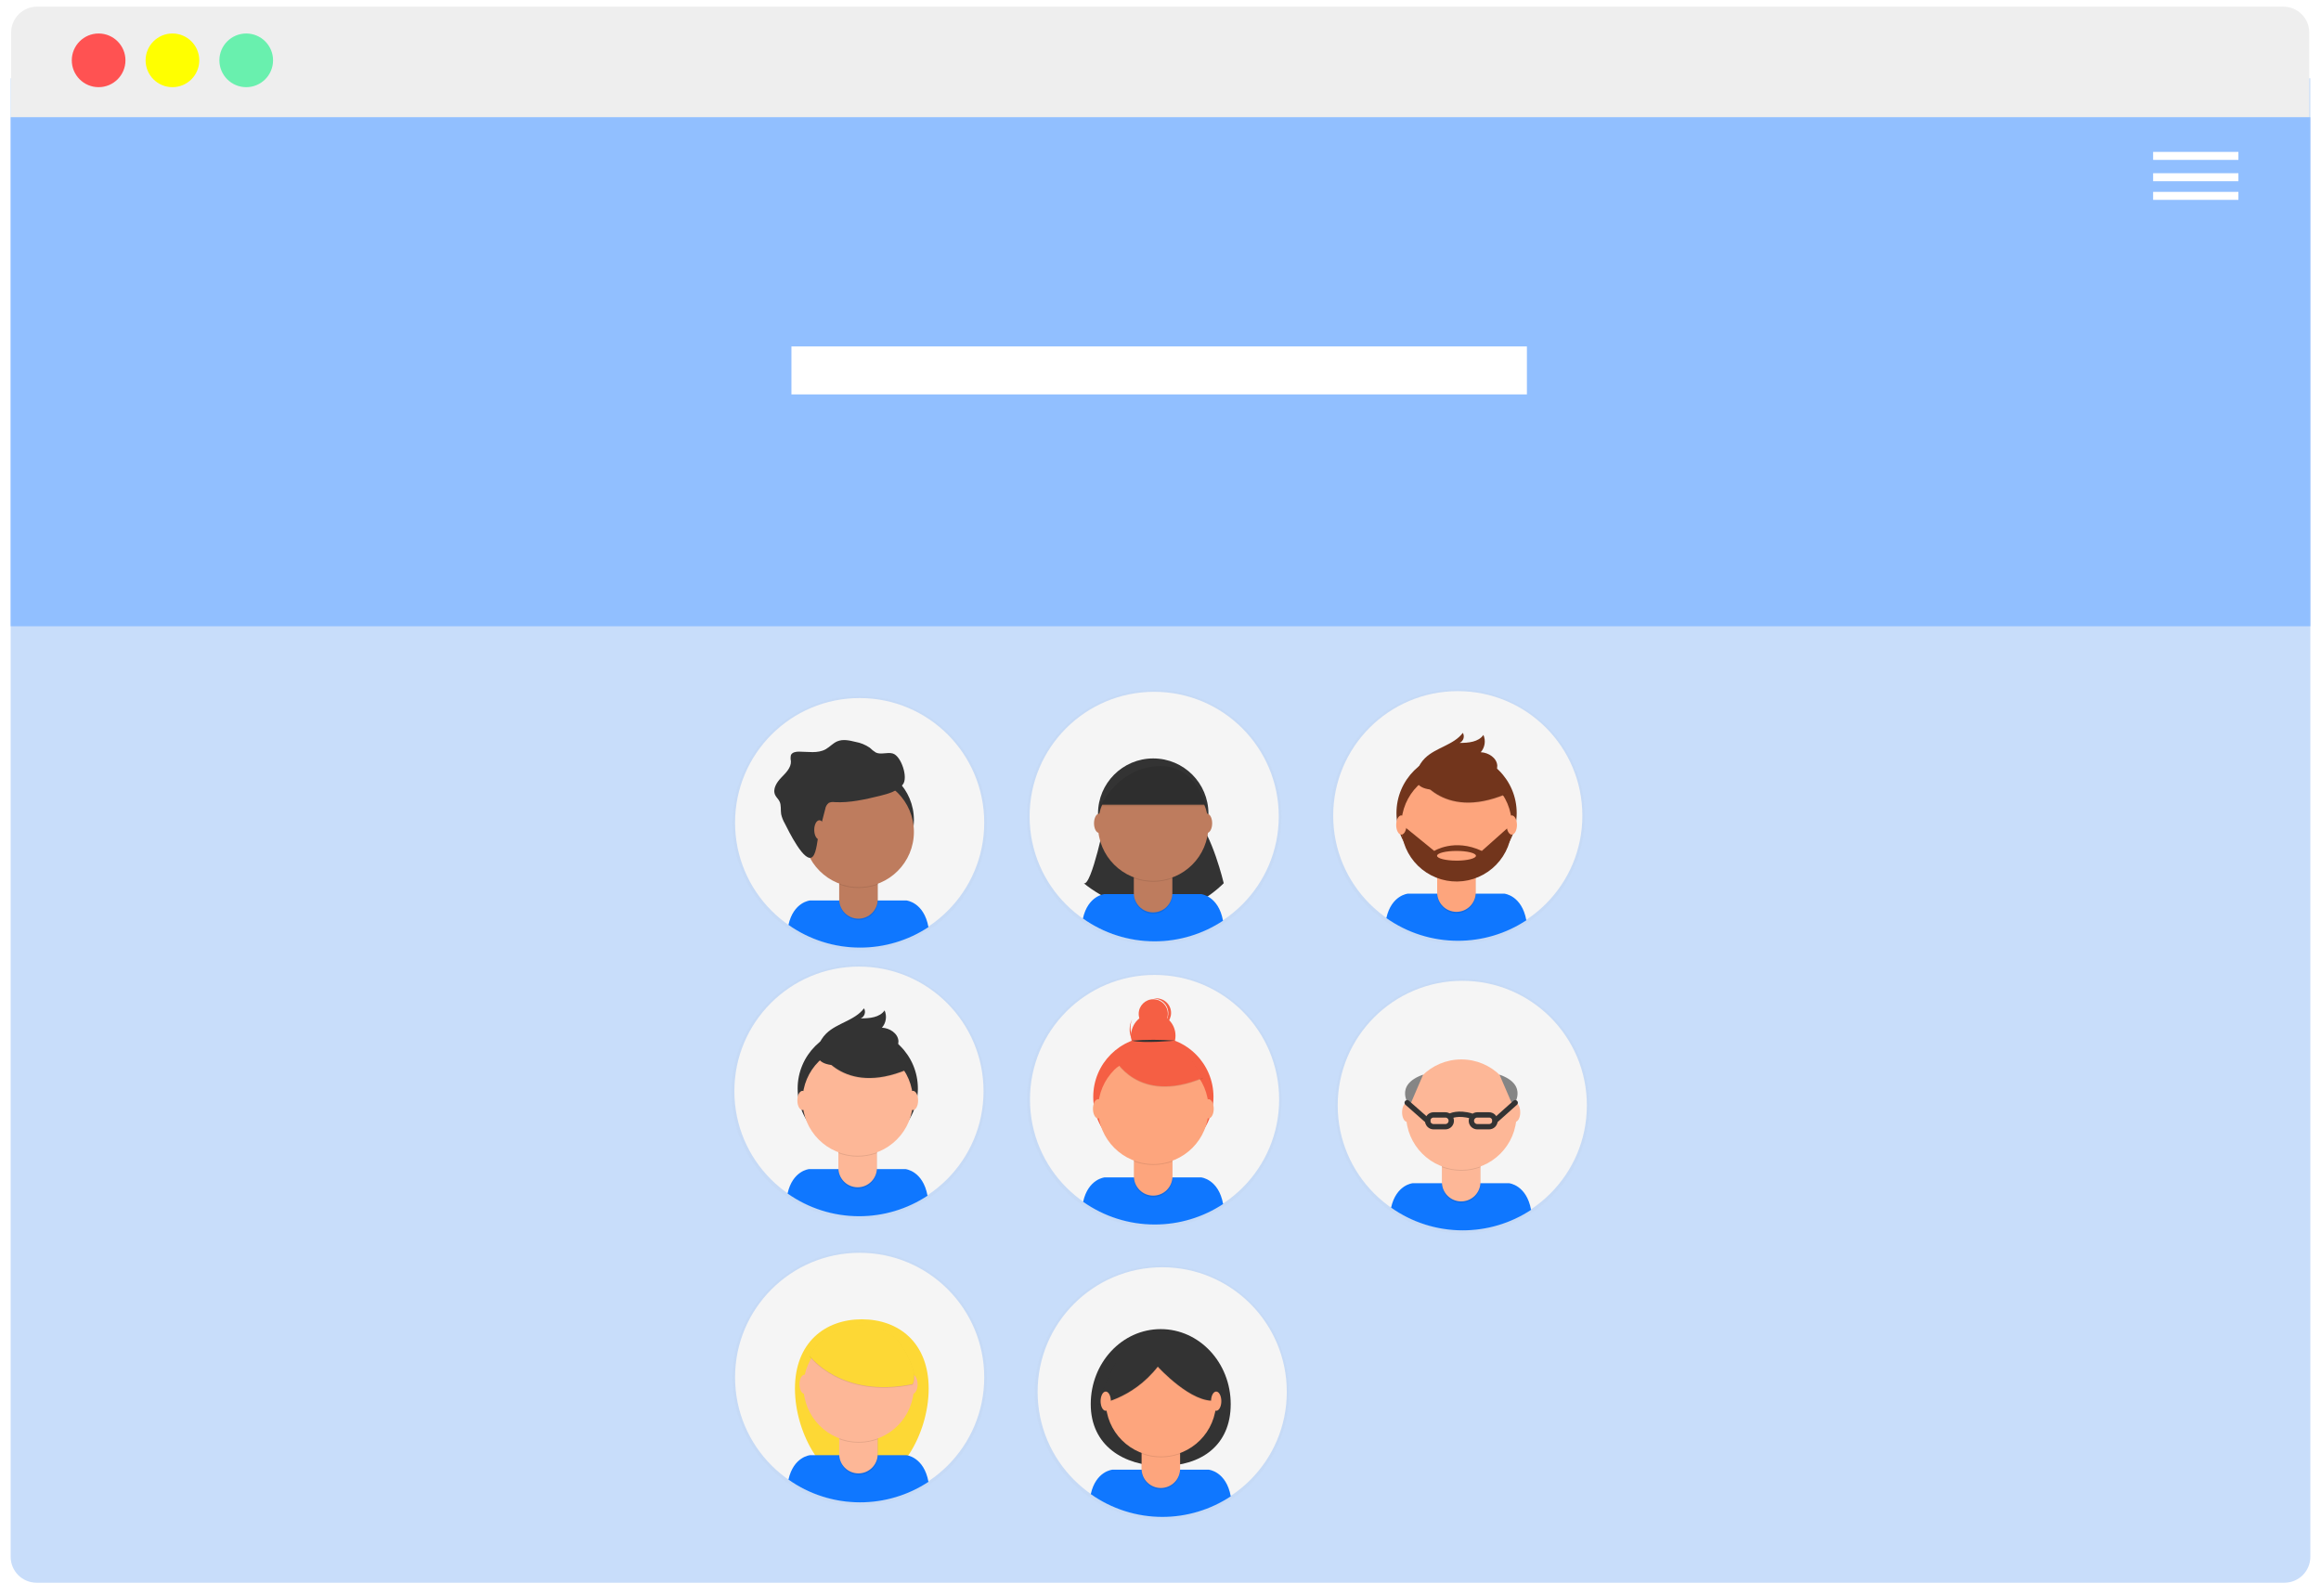 <svg width="871" height="599" viewBox="0 0 871 599" fill="none" xmlns="http://www.w3.org/2000/svg">
<path d="M4 29.35V584.19C4 586.77 5.025 589.245 6.85 591.07C8.675 592.894 11.149 593.92 13.73 593.92H857.27C859.851 593.92 862.325 592.894 864.15 591.07C865.975 589.245 867 586.77 867 584.19V29.35H4Z" fill="#C8DDFA"/>
<path d="M856.9 2.5H13.9C11.319 2.5 8.845 3.525 7.02 5.35C5.195 7.175 4.17 9.649 4.17 12.23V44.04H866.6V12.23C866.6 9.655 865.579 7.184 863.761 5.36C861.942 3.537 859.475 2.508 856.9 2.5V2.5Z" fill="#EEEEEE"/>
<path d="M37.01 32.71C42.571 32.71 47.08 28.202 47.08 22.64C47.08 17.079 42.571 12.57 37.01 12.57C31.448 12.57 26.94 17.079 26.94 22.64C26.94 28.202 31.448 32.71 37.01 32.71Z" fill="#FF5252"/>
<path d="M64.71 32.71C70.271 32.71 74.78 28.202 74.78 22.64C74.78 17.079 70.271 12.57 64.71 12.57C59.148 12.57 54.64 17.079 54.64 22.64C54.64 28.202 59.148 32.71 64.71 32.71Z" fill="#FFFF00"/>
<path d="M92.4 32.71C97.962 32.71 102.47 28.202 102.47 22.64C102.47 17.079 97.962 12.57 92.4 12.57C86.839 12.57 82.33 17.079 82.33 22.64C82.33 28.202 86.839 32.71 92.4 32.71Z" fill="#69F0AE"/>
<path d="M867 44H4V235H867V44Z" fill="#91BFFF"/>
<g opacity="0.5">
<path opacity="0.5" d="M322.6 356.71C348.972 356.71 370.35 335.332 370.35 308.96C370.35 282.588 348.972 261.21 322.6 261.21C296.229 261.21 274.85 282.588 274.85 308.96C274.85 335.332 296.229 356.71 322.6 356.71Z" fill="url(#paint0_linear)"/>
</g>
<path d="M322.6 355.45C348.419 355.45 369.35 334.52 369.35 308.7C369.35 282.881 348.419 261.95 322.6 261.95C296.781 261.95 275.85 282.881 275.85 308.7C275.85 334.52 296.781 355.45 322.6 355.45Z" fill="#F5F5F5"/>
<path d="M322.73 355.59C331.862 355.604 340.797 352.929 348.42 347.9C346.7 338.49 340.14 337.9 340.14 337.9H304C304 337.9 297.81 338.41 295.88 347.07C303.735 352.616 313.115 355.593 322.73 355.59V355.59Z" fill="#0F77FF"/>
<path d="M322.24 328.39C333.683 328.39 342.96 319.114 342.96 307.67C342.96 296.227 333.683 286.95 322.24 286.95C310.797 286.95 301.52 296.227 301.52 307.67C301.52 319.114 310.797 328.39 322.24 328.39Z" fill="#333333"/>
<path opacity="0.1" d="M315 326.46H329.46V338C329.46 339.917 328.698 341.756 327.342 343.112C325.986 344.468 324.148 345.23 322.23 345.23V345.23C320.312 345.23 318.474 344.468 317.118 343.112C315.762 341.756 315 339.917 315 338V326.46Z" fill="black"/>
<path d="M316.33 325.93H328C328.366 325.93 328.717 326.075 328.976 326.334C329.235 326.593 329.38 326.944 329.38 327.31V337.5C329.38 338.449 329.193 339.389 328.83 340.267C328.466 341.144 327.934 341.941 327.262 342.612C326.591 343.283 325.794 343.816 324.917 344.179C324.04 344.543 323.099 344.73 322.15 344.73C321.2 344.73 320.26 344.543 319.383 344.179C318.506 343.816 317.709 343.283 317.038 342.612C316.366 341.941 315.834 341.144 315.47 340.267C315.107 339.389 314.92 338.449 314.92 337.5V327.31C314.92 326.944 315.065 326.593 315.324 326.334C315.583 326.075 315.934 325.93 316.3 325.93H316.33Z" fill="#BE7C5E"/>
<path opacity="0.1" d="M314.98 331.92C319.645 333.648 324.775 333.648 329.44 331.92V330.14H314.98V331.92Z" fill="black"/>
<path d="M322.24 332.89C333.683 332.89 342.96 323.614 342.96 312.17C342.96 300.727 333.683 291.45 322.24 291.45C310.797 291.45 301.52 300.727 301.52 312.17C301.52 323.614 310.797 332.89 322.24 332.89Z" fill="#BE7C5E"/>
<path d="M309.68 303.62C309.809 302.692 310.293 301.849 311.03 301.27C311.709 300.973 312.459 300.879 313.19 301C318.92 301.31 324.6 300 330.19 298.64C333.37 297.86 336.79 296.91 338.83 294.35C340.87 291.79 338.2 283.72 335.07 282.76C333 282.13 330.62 283.31 328.67 282.38C327.85 281.873 327.091 281.273 326.41 280.59C324.784 279.471 322.935 278.717 320.99 278.38C318.76 277.83 316.34 277.29 314.22 278.18C312.58 278.87 311.37 280.31 309.81 281.18C306.81 282.81 303.2 282.06 299.81 282.05C298.66 282.05 297.29 282.28 296.81 283.34C296.639 284.101 296.639 284.89 296.81 285.65C296.91 288.11 294.87 290.05 293.16 291.82C291.45 293.59 289.83 296.15 290.92 298.37C291.33 299.22 292.09 299.85 292.51 300.69C293.25 302.14 292.88 303.89 293.14 305.5C293.409 306.716 293.864 307.883 294.49 308.96C295.76 311.43 302.13 324.74 305.07 321.36C306.49 319.72 306.73 314.95 307.29 312.81C308.063 309.743 308.86 306.68 309.68 303.62Z" fill="#333333"/>
<path d="M307.49 315.02C308.556 315.02 309.42 313.404 309.42 311.41C309.42 309.416 308.556 307.8 307.49 307.8C306.424 307.8 305.56 309.416 305.56 311.41C305.56 313.404 306.424 315.02 307.49 315.02Z" fill="#BE7C5E"/>
<g opacity="0.5">
<path opacity="0.5" d="M433.18 460.64C459.552 460.64 480.93 439.262 480.93 412.89C480.93 386.519 459.552 365.14 433.18 365.14C406.808 365.14 385.43 386.519 385.43 412.89C385.43 439.262 406.808 460.64 433.18 460.64Z" fill="url(#paint1_linear)"/>
</g>
<path d="M433.27 459.34C459.089 459.34 480.02 438.409 480.02 412.59C480.02 386.771 459.089 365.84 433.27 365.84C407.451 365.84 386.52 386.771 386.52 412.59C386.52 438.409 407.451 459.34 433.27 459.34Z" fill="#F5F5F5"/>
<path d="M433.31 459.5C442.442 459.513 451.377 456.839 459 451.81C457.28 442.4 450.72 441.81 450.72 441.81H414.58C414.58 441.81 408.39 442.32 406.46 450.98C414.315 456.526 423.695 459.503 433.31 459.5Z" fill="#0F77FF"/>
<path d="M432.82 434.16C445.28 434.16 455.38 424.06 455.38 411.6C455.38 399.14 445.28 389.04 432.82 389.04C420.36 389.04 410.26 399.14 410.26 411.6C410.26 424.06 420.36 434.16 432.82 434.16Z" fill="#F55F44"/>
<path opacity="0.1" d="M425.53 430.4H440V442C440 442.949 439.813 443.89 439.45 444.767C439.086 445.644 438.554 446.441 437.882 447.112C437.211 447.784 436.414 448.316 435.537 448.68C434.66 449.043 433.719 449.23 432.77 449.23C431.821 449.23 430.88 449.043 430.003 448.68C429.126 448.316 428.329 447.784 427.658 447.112C426.986 446.441 426.454 445.644 426.09 444.767C425.727 443.89 425.54 442.949 425.54 442V430.4H425.53Z" fill="black"/>
<path d="M426.91 429.86H438.61C438.976 429.86 439.327 430.005 439.586 430.264C439.845 430.523 439.99 430.874 439.99 431.24V441.43C439.99 443.347 439.228 445.186 437.872 446.542C436.517 447.898 434.678 448.66 432.76 448.66V448.66C431.811 448.66 430.87 448.473 429.993 448.11C429.116 447.746 428.319 447.214 427.648 446.542C426.976 445.871 426.444 445.074 426.08 444.197C425.717 443.32 425.53 442.379 425.53 441.43V431.24C425.53 431.059 425.566 430.879 425.635 430.712C425.704 430.544 425.806 430.392 425.934 430.264C426.062 430.136 426.214 430.034 426.382 429.965C426.549 429.896 426.729 429.86 426.91 429.86Z" fill="#FDA57D"/>
<path opacity="0.1" d="M425.56 435.86C430.225 437.588 435.355 437.588 440.02 435.86V434.08H425.56V435.86Z" fill="black"/>
<path d="M432.82 436.82C444.263 436.82 453.54 427.543 453.54 416.1C453.54 404.657 444.263 395.38 432.82 395.38C421.377 395.38 412.1 404.657 412.1 416.1C412.1 427.543 421.377 436.82 432.82 436.82Z" fill="#FDA57D"/>
<path d="M432.79 396.99C437.396 396.99 441.13 393.256 441.13 388.65C441.13 384.044 437.396 380.31 432.79 380.31C428.184 380.31 424.45 384.044 424.45 388.65C424.45 393.256 428.184 396.99 432.79 396.99Z" fill="#F55F44"/>
<path d="M432.79 385.91C435.811 385.91 438.26 383.461 438.26 380.44C438.26 377.419 435.811 374.97 432.79 374.97C429.769 374.97 427.32 377.419 427.32 380.44C427.32 383.461 429.769 385.91 432.79 385.91Z" fill="#F55F44"/>
<path d="M429.17 393.22C427.214 392.343 425.671 390.746 424.861 388.761C424.051 386.776 424.036 384.555 424.82 382.56L424.65 382.91C424.202 383.909 423.954 384.987 423.922 386.082C423.891 387.177 424.075 388.268 424.464 389.291C424.854 390.315 425.441 391.252 426.193 392.049C426.944 392.846 427.846 393.487 428.845 393.935C429.844 394.384 430.922 394.631 432.017 394.663C433.112 394.695 434.203 394.51 435.226 394.121C436.25 393.731 437.187 393.144 437.984 392.392C438.781 391.641 439.422 390.739 439.87 389.74L440.02 389.38C439.051 391.292 437.384 392.757 435.364 393.472C433.343 394.187 431.126 394.096 429.17 393.22V393.22Z" fill="#F55F44"/>
<path opacity="0.1" d="M418.06 397.25C418.06 397.25 426.79 414.98 451.43 404.68L445.69 395.68L435.5 392.04L418.06 397.25Z" fill="black"/>
<path d="M418.06 396.99C418.06 396.99 426.79 414.72 451.43 404.42L445.69 395.42L435.5 391.78L418.06 396.99Z" fill="#F55F44"/>
<path d="M424.77 390.5C430.142 390.078 435.538 390.078 440.91 390.5C440.91 390.5 429.01 391.65 424.77 390.5Z" fill="#333333"/>
<path d="M434.04 374.63C433.628 374.614 433.215 374.644 432.81 374.72H433.13C434.482 374.759 435.772 375.297 436.75 376.23C437.729 377.164 438.327 378.427 438.429 379.776C438.53 381.124 438.129 382.463 437.302 383.533C436.475 384.603 435.281 385.329 433.95 385.57C435.401 385.584 436.797 385.02 437.833 384.003C438.868 382.987 439.457 381.601 439.47 380.15C439.483 378.7 438.92 377.303 437.903 376.268C436.887 375.233 435.501 374.644 434.05 374.63H434.04Z" fill="#F55F44"/>
<path d="M412.09 419.69C413.156 419.69 414.02 418.074 414.02 416.08C414.02 414.086 413.156 412.47 412.09 412.47C411.024 412.47 410.16 414.086 410.16 416.08C410.16 418.074 411.024 419.69 412.09 419.69Z" fill="#FDA57D"/>
<path d="M453.54 419.69C454.606 419.69 455.47 418.074 455.47 416.08C455.47 414.086 454.606 412.47 453.54 412.47C452.474 412.47 451.61 414.086 451.61 416.08C451.61 418.074 452.474 419.69 453.54 419.69Z" fill="#FDA57D"/>
<path d="M416.75 397.51L420.79 395.43L421.71 398.77L419.23 400.46L416.75 397.51Z" fill="#F55F44"/>
<g opacity="0.5">
<path opacity="0.5" d="M433.13 354.36C459.501 354.36 480.88 332.982 480.88 306.61C480.88 280.239 459.501 258.86 433.13 258.86C406.758 258.86 385.38 280.239 385.38 306.61C385.38 332.982 406.758 354.36 433.13 354.36Z" fill="url(#paint2_linear)"/>
</g>
<path d="M433.13 353.1C458.949 353.1 479.88 332.169 479.88 306.35C479.88 280.53 458.949 259.6 433.13 259.6C407.311 259.6 386.38 280.53 386.38 306.35C386.38 332.169 407.311 353.1 433.13 353.1Z" fill="#F5F5F5"/>
<path d="M414.89 306.77C414.89 306.77 409.59 332.88 406.7 331.43C406.7 331.43 434.6 355.53 459.23 331.43C459.23 331.43 454.89 313.03 448.63 306.77H414.89Z" fill="#333333"/>
<path d="M433.26 353.24C442.401 353.24 451.339 350.548 458.96 345.5C457.24 336.09 450.68 335.5 450.68 335.5H414.5C414.5 335.5 408.31 336.01 406.38 344.67C414.237 350.24 423.629 353.234 433.26 353.24V353.24Z" fill="#0F77FF"/>
<path d="M432.77 326.04C444.213 326.04 453.49 316.763 453.49 305.32C453.49 293.876 444.213 284.6 432.77 284.6C421.327 284.6 412.05 293.876 412.05 305.32C412.05 316.763 421.327 326.04 432.77 326.04Z" fill="#333333"/>
<path opacity="0.1" d="M425.49 324.12H439.95V335.69C439.95 337.608 439.188 339.447 437.832 340.802C436.476 342.158 434.638 342.92 432.72 342.92V342.92C430.802 342.92 428.963 342.158 427.608 340.802C426.252 339.447 425.49 337.608 425.49 335.69V324.12V324.12Z" fill="black"/>
<path d="M426.87 323.58H438.57C438.936 323.58 439.287 323.725 439.546 323.984C439.805 324.243 439.95 324.594 439.95 324.96V335.15C439.95 336.1 439.763 337.04 439.4 337.917C439.036 338.794 438.504 339.591 437.832 340.262C437.161 340.934 436.364 341.466 435.487 341.83C434.61 342.193 433.67 342.38 432.72 342.38C431.771 342.38 430.83 342.193 429.953 341.83C429.076 341.466 428.279 340.934 427.608 340.262C426.936 339.591 426.404 338.794 426.04 337.917C425.677 337.04 425.49 336.1 425.49 335.15V325C425.485 324.816 425.516 324.632 425.583 324.46C425.65 324.288 425.751 324.131 425.88 323.998C426.009 323.866 426.162 323.761 426.333 323.689C426.503 323.617 426.685 323.58 426.87 323.58V323.58Z" fill="#BE7C5E"/>
<path opacity="0.1" d="M425.5 329.58C430.165 331.308 435.295 331.308 439.96 329.58V327.8H425.5V329.58Z" fill="black"/>
<path d="M432.77 330.54C444.213 330.54 453.49 321.263 453.49 309.82C453.49 298.376 444.213 289.1 432.77 289.1C421.327 289.1 412.05 298.376 412.05 309.82C412.05 321.263 421.327 330.54 432.77 330.54Z" fill="#BE7C5E"/>
<path d="M412.96 301.95H452.5C452.5 301.95 449.13 285.95 434.19 287.01C419.25 288.07 412.96 301.95 412.96 301.95Z" fill="#333333"/>
<path d="M412.48 312.55C413.546 312.55 414.41 310.934 414.41 308.94C414.41 306.946 413.546 305.33 412.48 305.33C411.414 305.33 410.55 306.946 410.55 308.94C410.55 310.934 411.414 312.55 412.48 312.55Z" fill="#BE7C5E"/>
<path d="M452.96 312.55C454.026 312.55 454.89 310.934 454.89 308.94C454.89 306.946 454.026 305.33 452.96 305.33C451.894 305.33 451.03 306.946 451.03 308.94C451.03 310.934 451.894 312.55 452.96 312.55Z" fill="#BE7C5E"/>
<path opacity="0.1" d="M412.96 302.5H452.5C452.5 302.5 449.1 286.5 434.16 287.5C419.22 288.5 412.96 302.5 412.96 302.5Z" fill="black"/>
<g opacity="0.5">
<path opacity="0.5" d="M546.97 354.15C573.342 354.15 594.72 332.772 594.72 306.4C594.72 280.029 573.342 258.65 546.97 258.65C520.598 258.65 499.22 280.029 499.22 306.4C499.22 332.772 520.598 354.15 546.97 354.15Z" fill="url(#paint3_linear)"/>
</g>
<path d="M547.06 352.85C572.879 352.85 593.81 331.919 593.81 306.1C593.81 280.28 572.879 259.35 547.06 259.35C521.241 259.35 500.31 280.28 500.31 306.1C500.31 331.919 521.241 352.85 547.06 352.85Z" fill="#F5F5F5"/>
<path d="M547.1 353.03C556.232 353.043 565.167 350.369 572.79 345.34C571.07 335.93 564.51 335.34 564.51 335.34H528.37C528.37 335.34 522.18 335.85 520.25 344.51C528.105 350.056 537.485 353.032 547.1 353.03V353.03Z" fill="#0F77FF"/>
<path d="M546.61 327.67C559.07 327.67 569.17 317.569 569.17 305.11C569.17 292.65 559.07 282.55 546.61 282.55C534.151 282.55 524.05 292.65 524.05 305.11C524.05 317.569 534.151 327.67 546.61 327.67Z" fill="#72351C"/>
<path opacity="0.1" d="M539.33 323.91H553.79V335.48C553.79 337.398 553.028 339.237 551.672 340.593C550.317 341.948 548.478 342.71 546.56 342.71C544.643 342.71 542.804 341.948 541.448 340.593C540.092 339.237 539.33 337.398 539.33 335.48V323.91Z" fill="black"/>
<path d="M540.71 323.37H552.41C552.776 323.37 553.127 323.516 553.386 323.774C553.645 324.033 553.79 324.384 553.79 324.75V334.94C553.79 335.89 553.603 336.83 553.24 337.707C552.876 338.584 552.344 339.381 551.672 340.052C551.001 340.724 550.204 341.256 549.327 341.62C548.45 341.983 547.51 342.17 546.56 342.17C545.611 342.17 544.67 341.983 543.793 341.62C542.916 341.256 542.119 340.724 541.448 340.052C540.776 339.381 540.244 338.584 539.88 337.707C539.517 336.83 539.33 335.89 539.33 334.94V324.75C539.33 324.384 539.475 324.033 539.734 323.774C539.993 323.516 540.344 323.37 540.71 323.37Z" fill="#FDA57D"/>
<path opacity="0.1" d="M539.35 329.36C544.015 331.089 549.145 331.089 553.81 329.36V327.58H539.35V329.36Z" fill="black"/>
<path d="M546.61 330.33C558.053 330.33 567.33 321.053 567.33 309.61C567.33 298.166 558.053 288.89 546.61 288.89C535.167 288.89 525.89 298.166 525.89 309.61C525.89 321.053 535.167 330.33 546.61 330.33Z" fill="#FDA57D"/>
<path opacity="0.1" d="M531.85 290.76C531.85 290.76 540.58 308.49 565.22 298.19L559.48 289.19L549.31 285.5L531.85 290.76Z" fill="black"/>
<path d="M531.85 290.5C531.85 290.5 540.58 308.23 565.22 297.93L559.48 288.93L549.31 285.28L531.85 290.5Z" fill="#72351C"/>
<path d="M531.77 289.3C532.369 287.473 533.398 285.816 534.77 284.47C538.85 280.47 545.53 279.59 548.96 275C549.146 275.325 549.263 275.685 549.301 276.058C549.34 276.43 549.3 276.807 549.184 277.163C549.068 277.519 548.879 277.847 548.628 278.126C548.378 278.404 548.072 278.627 547.73 278.78C551.01 278.78 554.82 278.47 556.68 275.78C557.145 276.845 557.298 278.021 557.12 279.17C556.943 280.319 556.444 281.394 555.68 282.27C558.59 282.4 561.68 284.38 561.88 287.27C561.879 288.243 561.633 289.2 561.165 290.053C560.697 290.906 560.021 291.627 559.2 292.15C557.544 293.163 555.706 293.842 553.79 294.15C548.18 295.41 528.16 300.5 531.77 289.3Z" fill="#72351C"/>
<path d="M567.33 309.79H566.78L556.09 319.31C545.79 314.49 538.23 319.31 538.23 319.31L527.02 310.19L525.89 310.33C525.96 315.825 528.211 321.068 532.146 324.904C536.082 328.74 541.38 330.855 546.875 330.785C552.37 330.715 557.613 328.464 561.449 324.529C565.285 320.593 567.4 315.295 567.33 309.8V309.79ZM546.58 322.95C542.58 322.95 539.28 322.13 539.28 321.13C539.28 320.13 542.55 319.31 546.58 319.31C550.61 319.31 553.88 320.13 553.88 321.13C553.88 322.13 550.61 322.96 546.58 322.96V322.95Z" fill="#72351C"/>
<path d="M525.88 313.2C526.946 313.2 527.81 311.584 527.81 309.59C527.81 307.597 526.946 305.98 525.88 305.98C524.814 305.98 523.95 307.597 523.95 309.59C523.95 311.584 524.814 313.2 525.88 313.2Z" fill="#FDA57D"/>
<path d="M567.33 313.2C568.396 313.2 569.26 311.584 569.26 309.59C569.26 307.597 568.396 305.98 567.33 305.98C566.264 305.98 565.4 307.597 565.4 309.59C565.4 311.584 566.264 313.2 567.33 313.2Z" fill="#FDA57D"/>
<g opacity="0.5">
<path opacity="0.5" d="M322.25 457.52C348.622 457.52 370 436.142 370 409.77C370 383.398 348.622 362.02 322.25 362.02C295.878 362.02 274.5 383.398 274.5 409.77C274.5 436.142 295.878 457.52 322.25 457.52Z" fill="url(#paint4_linear)"/>
</g>
<path d="M322.34 456.21C348.159 456.21 369.09 435.279 369.09 409.46C369.09 383.641 348.159 362.71 322.34 362.71C296.521 362.71 275.59 383.641 275.59 409.46C275.59 435.279 296.521 456.21 322.34 456.21Z" fill="#F5F5F5"/>
<path d="M322.38 456.39C331.512 456.403 340.447 453.729 348.07 448.7C346.35 439.29 339.79 438.7 339.79 438.7H303.66C303.66 438.7 297.47 439.21 295.54 447.87C303.392 453.414 312.768 456.391 322.38 456.39V456.39Z" fill="#0F77FF"/>
<path d="M321.89 431.04C334.35 431.04 344.45 420.939 344.45 408.48C344.45 396.02 334.35 385.92 321.89 385.92C309.431 385.92 299.33 396.02 299.33 408.48C299.33 420.939 309.431 431.04 321.89 431.04Z" fill="#333333"/>
<path opacity="0.1" d="M314.61 427.27H329.07V438.84C329.07 440.758 328.308 442.597 326.952 443.952C325.596 445.308 323.757 446.07 321.84 446.07C319.922 446.07 318.083 445.308 316.728 443.952C315.372 442.597 314.61 440.758 314.61 438.84V427.27V427.27Z" fill="black"/>
<path d="M316 426.73H327.7C328.066 426.73 328.417 426.875 328.676 427.134C328.935 427.393 329.08 427.744 329.08 428.11V438.3C329.08 439.249 328.893 440.19 328.53 441.067C328.166 441.944 327.634 442.741 326.962 443.412C326.291 444.084 325.494 444.616 324.617 444.98C323.74 445.343 322.8 445.53 321.85 445.53V445.53C319.933 445.53 318.094 444.768 316.738 443.412C315.382 442.056 314.62 440.217 314.62 438.3V428.11C314.62 427.744 314.766 427.393 315.024 427.134C315.283 426.875 315.634 426.73 316 426.73V426.73Z" fill="#FDB797"/>
<path opacity="0.1" d="M314.64 432.73C319.305 434.459 324.435 434.459 329.1 432.73V430.95H314.64V432.73Z" fill="black"/>
<path d="M321.89 433.69C333.333 433.69 342.61 424.413 342.61 412.97C342.61 401.527 333.333 392.25 321.89 392.25C310.447 392.25 301.17 401.527 301.17 412.97C301.17 424.413 310.447 433.69 321.89 433.69Z" fill="#FDB797"/>
<path opacity="0.1" d="M307.13 394.13C307.13 394.13 315.86 411.86 340.5 401.56L334.76 392.56L324.59 388.91L307.13 394.13Z" fill="black"/>
<path d="M307.13 393.86C307.13 393.86 315.86 411.59 340.5 401.29L334.76 392.29L324.59 388.64L307.13 393.86Z" fill="#333333"/>
<path d="M307.05 392.67C307.649 390.843 308.678 389.187 310.05 387.84C314.13 383.84 320.81 382.96 324.24 378.37C324.426 378.695 324.543 379.055 324.581 379.428C324.62 379.8 324.58 380.177 324.464 380.533C324.348 380.889 324.159 381.217 323.908 381.496C323.658 381.774 323.352 381.997 323.01 382.15C326.29 382.15 330.1 381.84 331.96 379.15C332.425 380.216 332.578 381.391 332.401 382.54C332.224 383.689 331.724 384.764 330.96 385.64C333.87 385.77 336.96 387.75 337.16 390.64C337.159 391.613 336.914 392.57 336.445 393.423C335.977 394.276 335.301 394.997 334.48 395.52C332.824 396.533 330.986 397.212 329.07 397.52C323.5 398.78 303.44 403.89 307.05 392.67Z" fill="#333333"/>
<path d="M301.16 416.56C302.226 416.56 303.09 414.944 303.09 412.95C303.09 410.956 302.226 409.34 301.16 409.34C300.094 409.34 299.23 410.956 299.23 412.95C299.23 414.944 300.094 416.56 301.16 416.56Z" fill="#FDB797"/>
<path d="M342.61 416.56C343.676 416.56 344.54 414.944 344.54 412.95C344.54 410.956 343.676 409.34 342.61 409.34C341.544 409.34 340.68 410.956 340.68 412.95C340.68 414.944 341.544 416.56 342.61 416.56Z" fill="#FDB797"/>
<g opacity="0.5">
<path opacity="0.5" d="M548.75 462.81C575.122 462.81 596.5 441.432 596.5 415.06C596.5 388.688 575.122 367.31 548.75 367.31C522.378 367.31 501 388.688 501 415.06C501 441.432 522.378 462.81 548.75 462.81Z" fill="url(#paint5_linear)"/>
</g>
<path d="M548.75 461.55C574.569 461.55 595.5 440.619 595.5 414.8C595.5 388.98 574.569 368.05 548.75 368.05C522.931 368.05 502 388.98 502 414.8C502 440.619 522.931 461.55 548.75 461.55Z" fill="#F5F5F5"/>
<path d="M548.88 461.69C558.012 461.703 566.947 459.029 574.57 454C572.85 444.59 566.29 444 566.29 444H530.15C530.15 444 523.96 444.51 522.03 453.17C529.885 458.716 539.265 461.692 548.88 461.69Z" fill="#0F77FF"/>
<path opacity="0.1" d="M541.11 432.56H555.57V444.13C555.57 446.048 554.808 447.887 553.452 449.242C552.096 450.598 550.257 451.36 548.34 451.36V451.36C546.422 451.36 544.583 450.598 543.227 449.242C541.872 447.887 541.11 446.048 541.11 444.13V432.56Z" fill="black"/>
<path d="M542.49 432H554.19C554.556 432 554.907 432.145 555.166 432.404C555.425 432.663 555.57 433.014 555.57 433.38V443.6C555.57 445.518 554.808 447.356 553.452 448.712C552.096 450.068 550.257 450.83 548.34 450.83V450.83C546.422 450.83 544.583 450.068 543.227 448.712C541.872 447.356 541.11 445.518 541.11 443.6V433.41C541.11 433.044 541.255 432.693 541.514 432.434C541.773 432.175 542.124 432.03 542.49 432.03V432Z" fill="#FDB797"/>
<path opacity="0.1" d="M541.13 438.02C545.795 439.749 550.925 439.749 555.59 438.02V436.24H541.13V438.02Z" fill="black"/>
<path d="M548.39 438.99C559.833 438.99 569.11 429.713 569.11 418.27C569.11 406.826 559.833 397.55 548.39 397.55C536.947 397.55 527.67 406.826 527.67 418.27C527.67 429.713 536.947 438.99 548.39 438.99Z" fill="#FDB797"/>
<path d="M528.09 421C529.156 421 530.02 419.384 530.02 417.39C530.02 415.396 529.156 413.78 528.09 413.78C527.024 413.78 526.16 415.396 526.16 417.39C526.16 419.384 527.024 421 528.09 421Z" fill="#FDB797"/>
<path d="M568.57 421C569.636 421 570.5 419.384 570.5 417.39C570.5 415.396 569.636 413.78 568.57 413.78C567.504 413.78 566.64 415.396 566.64 417.39C566.64 419.384 567.504 421 568.57 421Z" fill="#FDB797"/>
<path d="M542.4 418.37H537.98C536.754 418.37 535.76 419.362 535.76 420.585C535.76 421.808 536.754 422.8 537.98 422.8H542.4C543.626 422.8 544.62 421.808 544.62 420.585C544.62 419.362 543.626 418.37 542.4 418.37Z" stroke="#333333" stroke-width="2" stroke-miterlimit="10"/>
<path d="M554.38 422.8H558.8C560.026 422.8 561.02 421.808 561.02 420.585C561.02 419.361 560.026 418.37 558.8 418.37H554.38C553.154 418.37 552.16 419.361 552.16 420.585C552.16 421.808 553.154 422.8 554.38 422.8Z" stroke="#333333" stroke-width="2" stroke-miterlimit="10"/>
<path d="M544.27 418.8C544.27 418.8 547.08 417.27 552.27 418.8" stroke="#333333" stroke-width="2" stroke-miterlimit="10"/>
<path d="M562.71 403.25L567.79 415.06C567.79 415.06 574.01 407.23 562.71 403.25Z" fill="#858585"/>
<path d="M561.02 420.59L568.61 413.81" stroke="#333333" stroke-width="2" stroke-linecap="round" stroke-linejoin="round"/>
<path d="M534.06 403.25L528.98 415.06C528.98 415.06 522.76 407.23 534.06 403.25Z" fill="#858585"/>
<path d="M535.76 420.59L528.07 413.81" stroke="#333333" stroke-width="2" stroke-linecap="round" stroke-linejoin="round"/>
<g opacity="0.5">
<path opacity="0.5" d="M322.6 564.87C348.972 564.87 370.35 543.492 370.35 517.12C370.35 490.749 348.972 469.37 322.6 469.37C296.229 469.37 274.85 490.749 274.85 517.12C274.85 543.492 296.229 564.87 322.6 564.87Z" fill="url(#paint6_linear)"/>
</g>
<path d="M322.6 563.61C348.419 563.61 369.35 542.679 369.35 516.86C369.35 491.041 348.419 470.11 322.6 470.11C296.781 470.11 275.85 491.041 275.85 516.86C275.85 542.679 296.781 563.61 322.6 563.61Z" fill="#F5F5F5"/>
<path d="M348.5 521.07C348.5 538.28 337.27 557.45 323.41 557.45C309.55 557.45 298.32 538.28 298.32 521.07C298.32 503.86 309.55 495.07 323.41 495.07C337.27 495.07 348.5 503.85 348.5 521.07Z" fill="#FDD835"/>
<path d="M322.73 563.75C331.862 563.763 340.797 561.089 348.42 556.06C346.7 546.65 340.14 546.06 340.14 546.06H304C304 546.06 297.81 546.57 295.88 555.23C303.735 560.776 313.115 563.753 322.73 563.75V563.75Z" fill="#0F77FF"/>
<path opacity="0.1" d="M315 534.63H329.46V546.2C329.46 548.117 328.698 549.956 327.342 551.312C325.986 552.668 324.148 553.43 322.23 553.43V553.43C320.312 553.43 318.474 552.668 317.118 551.312C315.762 549.956 315 548.117 315 546.2V534.63V534.63Z" fill="black"/>
<path d="M316.33 534.09H328C328.366 534.09 328.717 534.235 328.976 534.494C329.235 534.753 329.38 535.104 329.38 535.47V545.66C329.38 547.577 328.618 549.416 327.262 550.772C325.906 552.128 324.067 552.89 322.15 552.89C320.232 552.89 318.393 552.128 317.038 550.772C315.682 549.416 314.92 547.577 314.92 545.66V535.47C314.92 535.104 315.065 534.753 315.324 534.494C315.583 534.235 315.934 534.09 316.3 534.09H316.33Z" fill="#FDB797"/>
<path opacity="0.1" d="M314.98 540.08C319.645 541.808 324.775 541.808 329.44 540.08V538.3H314.98V540.08Z" fill="black"/>
<path d="M322.24 541.05C333.683 541.05 342.96 531.773 342.96 520.33C342.96 508.887 333.683 499.61 322.24 499.61C310.797 499.61 301.52 508.887 301.52 520.33C301.52 531.773 310.797 541.05 322.24 541.05Z" fill="#FDB797"/>
<path d="M301.94 523.06C303.006 523.06 303.87 521.444 303.87 519.45C303.87 517.456 303.006 515.84 301.94 515.84C300.874 515.84 300.01 517.456 300.01 519.45C300.01 521.444 300.874 523.06 301.94 523.06Z" fill="#FDB797"/>
<path d="M342.42 523.06C343.486 523.06 344.35 521.444 344.35 519.45C344.35 517.456 343.486 515.84 342.42 515.84C341.354 515.84 340.49 517.456 340.49 519.45C340.49 521.444 341.354 523.06 342.42 523.06Z" fill="#FDB797"/>
<path opacity="0.1" d="M303.87 509.09C303.87 509.09 315.6 525.09 342.45 519.65C342.45 519.65 345.45 516 338.15 504.79C330.85 493.58 310.5 495.4 303.87 509.09Z" fill="black"/>
<path d="M303.87 508.83C303.87 508.83 315.6 524.83 342.45 519.39C342.45 519.39 345.45 515.74 338.15 504.53C330.85 493.32 310.5 495.14 303.87 508.83Z" fill="#FDD835"/>
<g opacity="0.5">
<path opacity="0.5" d="M436.04 570.35C462.412 570.35 483.79 548.972 483.79 522.6C483.79 496.228 462.412 474.85 436.04 474.85C409.668 474.85 388.29 496.228 388.29 522.6C388.29 548.972 409.668 570.35 436.04 570.35Z" fill="url(#paint7_linear)"/>
</g>
<path d="M436.14 569.04C461.959 569.04 482.89 548.109 482.89 522.29C482.89 496.471 461.959 475.54 436.14 475.54C410.321 475.54 389.39 496.471 389.39 522.29C389.39 548.109 410.321 569.04 436.14 569.04Z" fill="#F5F5F5"/>
<path d="M461.85 526.9C461.85 542.45 450.68 550.1 436.17 550.1C421.66 550.1 409.32 542.45 409.32 526.9C409.32 511.35 421.08 498.75 435.58 498.75C450.08 498.75 461.85 511.35 461.85 526.9Z" fill="#333333"/>
<path d="M436.17 569.22C445.309 569.226 454.247 566.541 461.87 561.5C460.15 552.09 453.59 551.5 453.59 551.5H417.45C417.45 551.5 411.26 552.01 409.33 560.67C417.178 566.225 426.555 569.212 436.17 569.22V569.22Z" fill="#0F77FF"/>
<path opacity="0.1" d="M428.4 540.1H442.86V551.67C442.86 552.62 442.673 553.56 442.31 554.437C441.946 555.314 441.414 556.111 440.742 556.783C440.071 557.454 439.274 557.986 438.397 558.35C437.52 558.713 436.579 558.9 435.63 558.9C433.712 558.9 431.873 558.138 430.518 556.783C429.162 555.427 428.4 553.588 428.4 551.67V540.1V540.1Z" fill="black"/>
<path d="M429.78 539.57H441.48C441.846 539.57 442.197 539.715 442.456 539.974C442.715 540.233 442.86 540.584 442.86 540.95V551.14C442.86 552.089 442.673 553.029 442.31 553.907C441.946 554.784 441.414 555.581 440.742 556.252C440.071 556.924 439.274 557.456 438.397 557.819C437.52 558.183 436.579 558.37 435.63 558.37C433.712 558.37 431.873 557.608 430.518 556.252C429.162 554.896 428.4 553.057 428.4 551.14V540.94C428.403 540.576 428.549 540.227 428.808 539.97C429.066 539.714 429.416 539.57 429.78 539.57V539.57Z" fill="#FDA57D"/>
<path opacity="0.1" d="M428.43 545.56C433.095 547.289 438.225 547.289 442.89 545.56V543.78H428.43V545.56Z" fill="black"/>
<path d="M435.68 546.53C447.123 546.53 456.4 537.253 456.4 525.81C456.4 514.367 447.123 505.09 435.68 505.09C424.237 505.09 414.96 514.367 414.96 525.81C414.96 537.253 424.237 546.53 435.68 546.53Z" fill="#FDA57D"/>
<path opacity="0.1" d="M411.8 527.16C411.8 527.16 424.7 525.6 434.48 513.08C434.48 513.08 447.38 527.29 456.38 525.72C456.38 525.72 461.59 520.25 456.38 514.77C451.17 509.29 447.13 502.39 440.22 503.3C433.31 504.21 424.84 504.6 421.22 507.86C417.6 511.12 411.8 527.16 411.8 527.16Z" fill="black"/>
<path d="M411.8 526.9C411.8 526.9 424.7 525.34 434.48 512.82C434.48 512.82 447.38 527.03 456.38 525.46C456.38 525.46 461.59 519.99 456.38 514.51C451.17 509.03 447.13 502.13 440.22 503.04C433.31 503.95 424.84 504.34 421.22 507.6C417.6 510.86 411.8 526.9 411.8 526.9Z" fill="#333333"/>
<path d="M414.95 529.4C416.016 529.4 416.88 527.784 416.88 525.79C416.88 523.796 416.016 522.18 414.95 522.18C413.884 522.18 413.02 523.796 413.02 525.79C413.02 527.784 413.884 529.4 414.95 529.4Z" fill="#FDA57D"/>
<path d="M456.4 529.4C457.466 529.4 458.33 527.784 458.33 525.79C458.33 523.796 457.466 522.18 456.4 522.18C455.334 522.18 454.47 523.796 454.47 525.79C454.47 527.784 455.334 529.4 456.4 529.4Z" fill="#FDA57D"/>
<path d="M573 130H297V148H573V130Z" fill="white"/>
<path d="M840 57H808V60H840V57Z" fill="white"/>
<path d="M840 65H808V68H840V65Z" fill="white"/>
<path d="M840 72H808V75H840V72Z" fill="white"/>
<defs>
<linearGradient id="paint0_linear" x1="31083.2" y1="34327" x2="31083.2" y2="25206.8" gradientUnits="userSpaceOnUse">
<stop stop-color="#808080" stop-opacity="0.25"/>
<stop offset="0.54" stop-color="#808080" stop-opacity="0.12"/>
<stop offset="1" stop-color="#808080" stop-opacity="0.1"/>
</linearGradient>
<linearGradient id="paint1_linear" x1="41754.1" y1="44357.2" x2="41754.1" y2="35236" gradientUnits="userSpaceOnUse">
<stop stop-color="#808080" stop-opacity="0.25"/>
<stop offset="0.54" stop-color="#808080" stop-opacity="0.12"/>
<stop offset="1" stop-color="#808080" stop-opacity="0.1"/>
</linearGradient>
<linearGradient id="paint2_linear" x1="41749.3" y1="34101.2" x2="41749.3" y2="24980" gradientUnits="userSpaceOnUse">
<stop stop-color="#808080" stop-opacity="0.25"/>
<stop offset="0.54" stop-color="#808080" stop-opacity="0.12"/>
<stop offset="1" stop-color="#808080" stop-opacity="0.1"/>
</linearGradient>
<linearGradient id="paint3_linear" x1="52734.8" y1="34080" x2="52734.8" y2="24959.7" gradientUnits="userSpaceOnUse">
<stop stop-color="#808080" stop-opacity="0.25"/>
<stop offset="0.54" stop-color="#808080" stop-opacity="0.12"/>
<stop offset="1" stop-color="#808080" stop-opacity="0.1"/>
</linearGradient>
<linearGradient id="paint4_linear" x1="31049.4" y1="44055.2" x2="31049.4" y2="34934" gradientUnits="userSpaceOnUse">
<stop stop-color="#808080" stop-opacity="0.25"/>
<stop offset="0.54" stop-color="#808080" stop-opacity="0.12"/>
<stop offset="1" stop-color="#808080" stop-opacity="0.1"/>
</linearGradient>
<linearGradient id="paint5_linear" x1="52906.6" y1="44565.7" x2="52906.6" y2="35445.4" gradientUnits="userSpaceOnUse">
<stop stop-color="#808080" stop-opacity="0.25"/>
<stop offset="0.54" stop-color="#808080" stop-opacity="0.12"/>
<stop offset="1" stop-color="#808080" stop-opacity="0.1"/>
</linearGradient>
<linearGradient id="paint6_linear" x1="31083.1" y1="54415.4" x2="31083.1" y2="45294.2" gradientUnits="userSpaceOnUse">
<stop stop-color="#808080" stop-opacity="0.25"/>
<stop offset="0.54" stop-color="#808080" stop-opacity="0.12"/>
<stop offset="1" stop-color="#808080" stop-opacity="0.1"/>
</linearGradient>
<linearGradient id="paint7_linear" x1="42030.1" y1="54943.3" x2="42030.1" y2="45823" gradientUnits="userSpaceOnUse">
<stop stop-color="#808080" stop-opacity="0.25"/>
<stop offset="0.54" stop-color="#808080" stop-opacity="0.12"/>
<stop offset="1" stop-color="#808080" stop-opacity="0.1"/>
</linearGradient>
</defs>
</svg>
